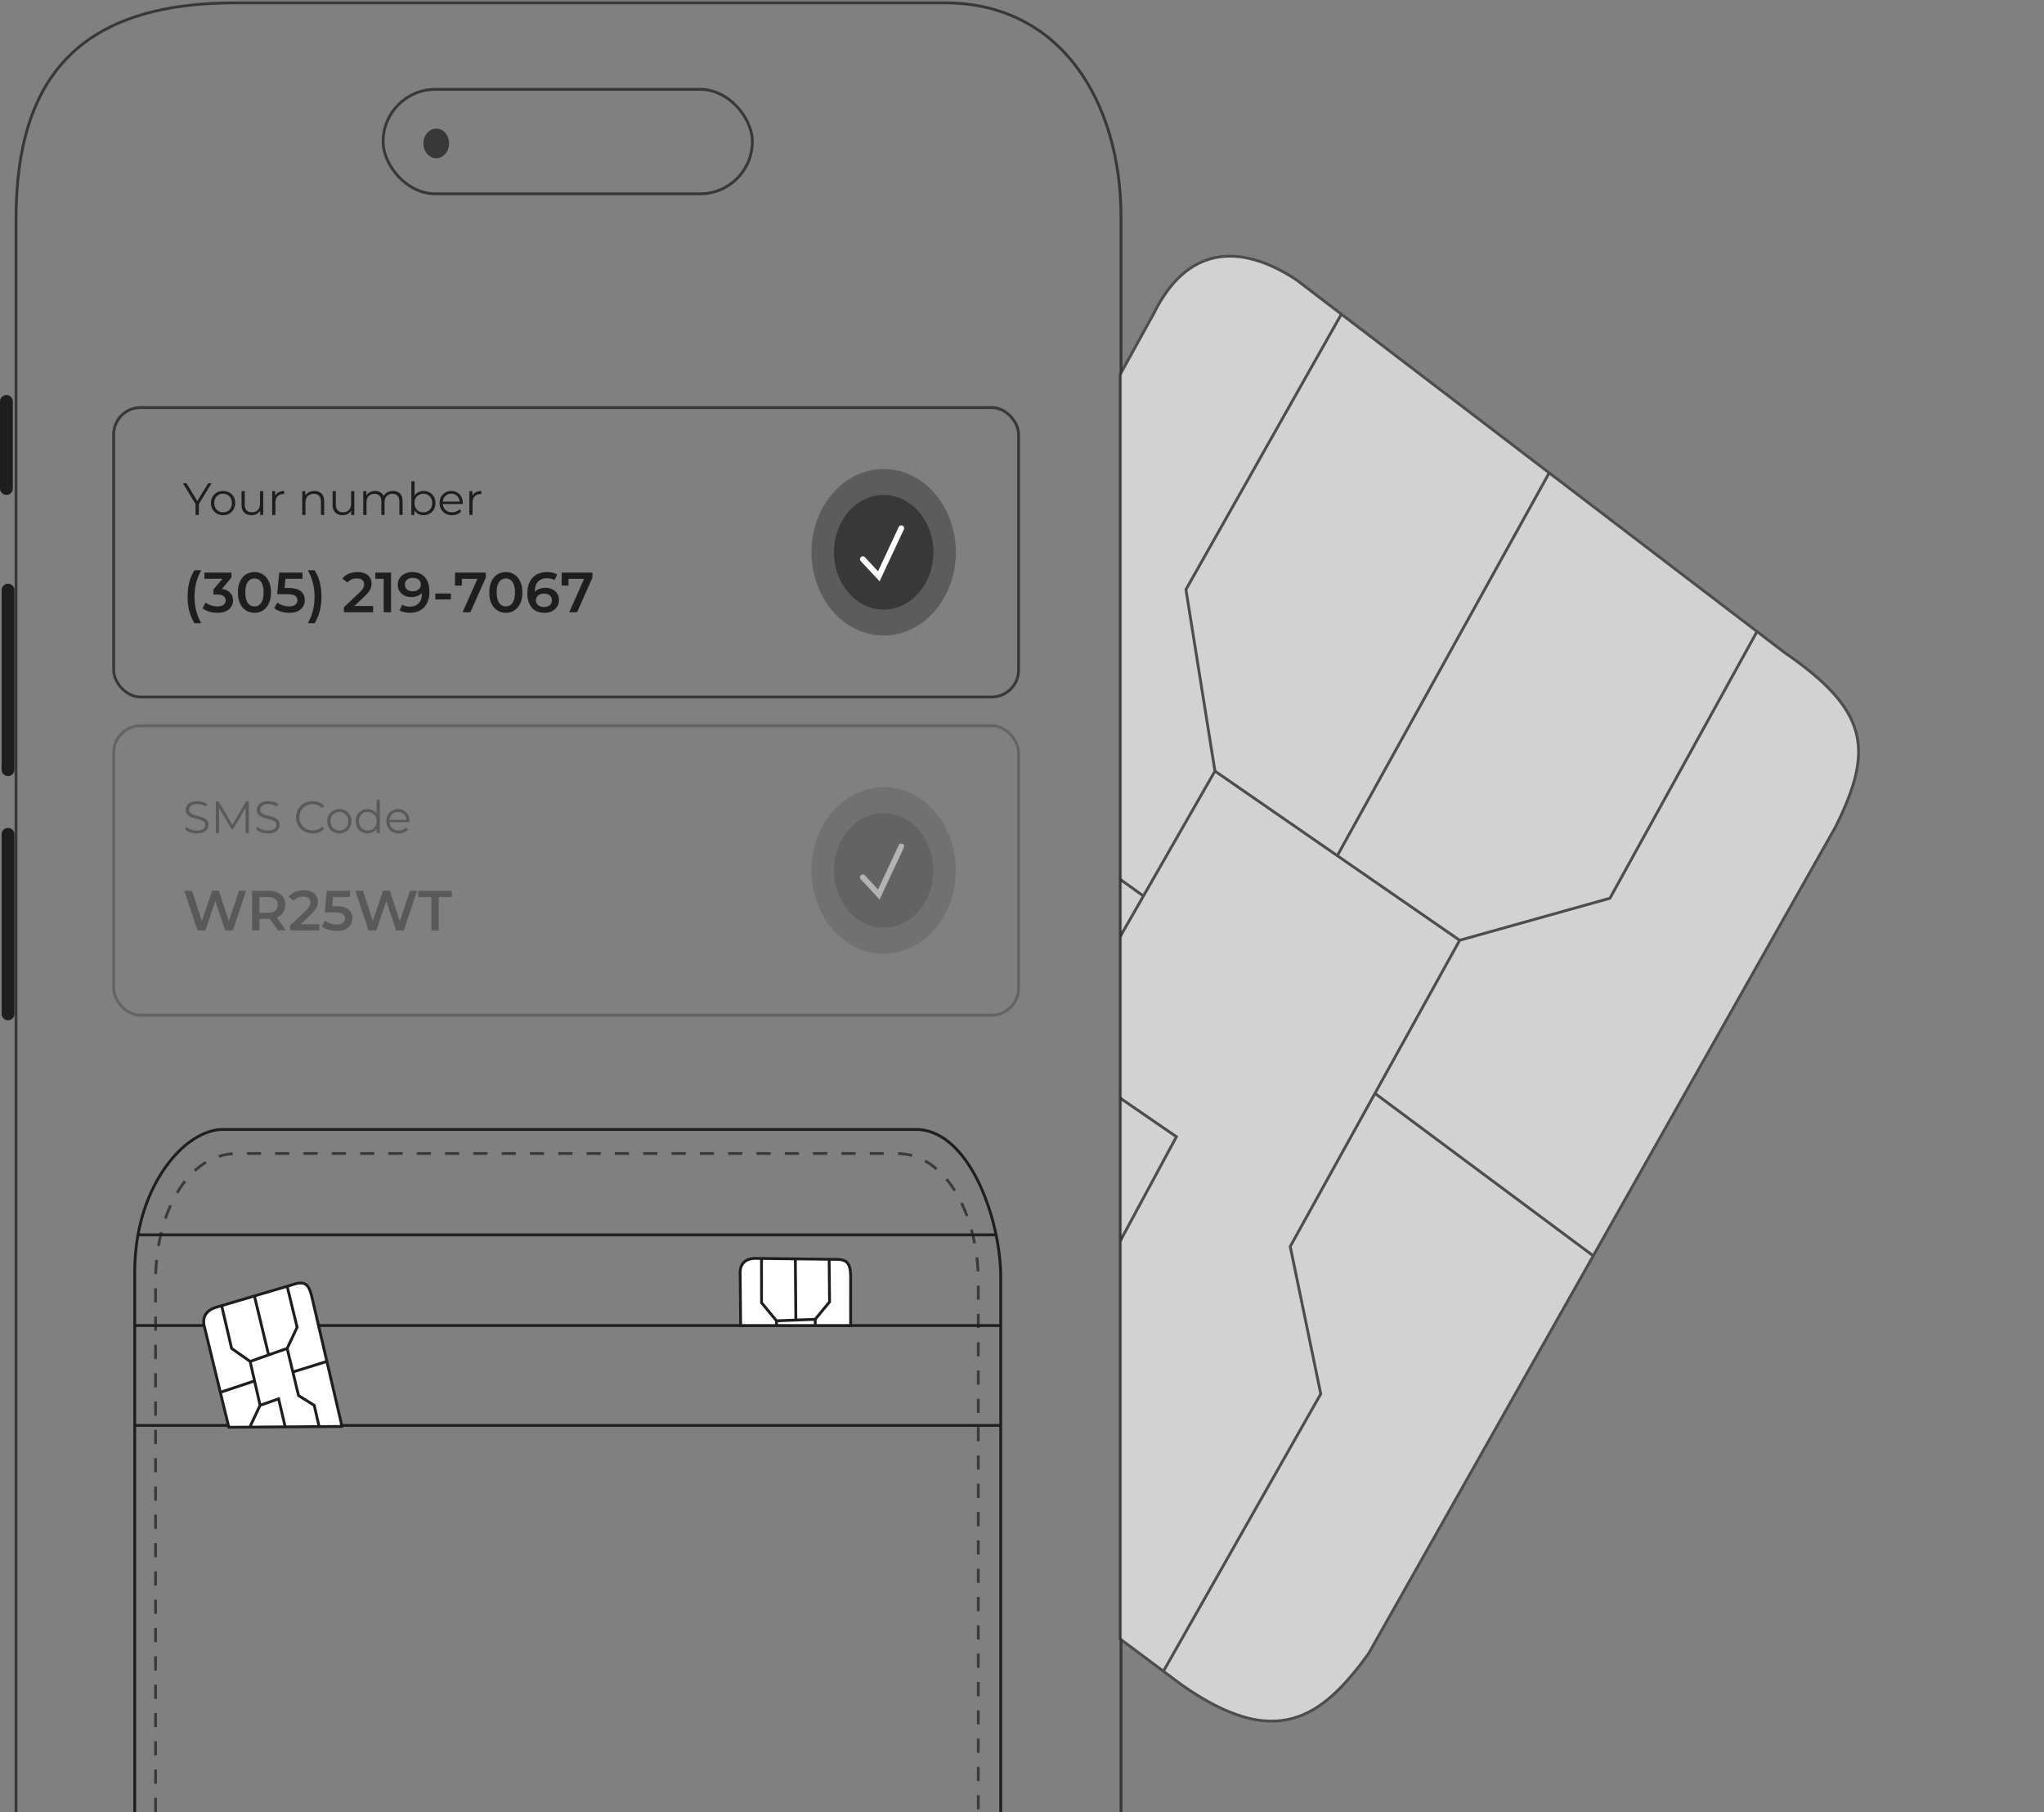 <svg width="722" height="640" viewBox="0 0 722 640" fill="none" xmlns="http://www.w3.org/2000/svg">
<rect x="0" y="0" width="722" height="640" fill="#808080" stroke="none"/>
<path d="M47.585 640V503.445M353.489 640V503.445M353.489 503.445H47.585M353.489 503.445V468.162M47.585 503.445V468.162M47.585 468.162V449.215C47.585 444.617 47.996 440.249 48.741 436.147M47.585 468.162H353.489M353.489 468.162V451.175C353.489 446.529 352.93 441.367 351.854 436.147M351.854 436.147C348.09 417.877 338.005 398.905 323.465 398.905L78.742 398.905C67.226 398.905 52.865 413.437 48.741 436.147M351.854 436.147H48.741" stroke="#1E1E1E"/>
<path opacity="0.7" d="M54.949 640V452.482C54.949 428.307 66.279 407.399 83.84 407.399H316.667C334.795 407.399 345.558 430.267 345.558 452.482V640" stroke="#1E1E1E" stroke-dasharray="5 5"/>
<path d="M0 141.781C0 140.53 1.014 139.515 2.266 139.515V139.515C3.517 139.515 4.532 140.53 4.532 141.781V172.531C4.532 173.783 3.517 174.797 2.266 174.797V174.797C1.014 174.797 0 173.783 0 172.531V141.781Z" fill="#1E1E1E"/>
<path d="M0.566 208.426C0.566 207.174 1.581 206.16 2.832 206.16V206.16C4.084 206.16 5.098 207.174 5.098 208.426V271.845C5.098 273.096 4.084 274.111 2.832 274.111V274.111C1.581 274.111 0.566 273.096 0.566 271.845V208.426Z" fill="#1E1E1E"/>
<path d="M0.566 294.671C0.566 293.419 1.581 292.405 2.832 292.405V292.405C4.084 292.405 5.098 293.419 5.098 294.671V358.09C5.098 359.341 4.084 360.356 2.832 360.356V360.356C1.581 360.356 0.566 359.341 0.566 358.09V294.671Z" fill="#1E1E1E"/>
<path d="M5.664 640V77.445C5.664 26.482 28.89 1 83.273 1H333.662C375.015 1 395.976 36.282 395.976 76.791V640" stroke="#383838"/>
<path d="M102.94 453.856C107.494 452.238 108.835 453.323 109.982 457.301L115.465 480.843L120.546 502.662C120.595 503.056 120.635 503.439 120.662 503.811L112.726 503.868L100.744 503.954L80.827 504.098L77.83 491.753L72.254 468.785C71.248 465.34 72.757 463.043 75.775 461.895L78.29 461.151L89.861 457.727L101.431 454.303L102.94 453.856Z" fill="white"/>
<path d="M78.29 461.151L75.775 461.895C72.757 463.043 71.248 465.34 72.254 468.785L77.83 491.753M78.29 461.151L81.812 476.25L88.351 480.843M78.29 461.151L89.861 457.727M88.351 480.843L94.891 478.546M88.351 480.843L89.916 487.734M101.431 476.25L104.952 468.785L101.431 454.303M101.431 476.25L94.891 478.546M101.431 476.25L103.443 484.575M101.431 454.303L102.94 453.856C107.494 452.238 108.835 453.323 109.982 457.301L115.465 480.843M101.431 454.303L89.861 457.727M89.861 457.727L94.891 478.546M91.873 496.346L88.351 503.811M91.873 496.346L98.412 494.05L100.744 503.954M91.873 496.346L89.916 487.734M77.83 491.753L89.916 487.734M77.83 491.753L80.827 504.098L100.744 503.954M103.443 484.575L105.455 492.901L110.988 496.346L112.726 503.868M103.443 484.575L115.465 480.843M115.465 480.843L120.546 502.662C120.595 503.056 120.635 503.439 120.662 503.811L112.726 503.868M100.744 503.954L112.726 503.868" stroke="#1E1E1E"/>
<path d="M294.434 444.79C299.197 444.587 300.248 446.035 300.464 450.22L300.473 468.162L287.971 468.162L274.279 468.162L261.62 468.162L261.444 450.05C261.246 446.422 263.219 444.654 266.392 444.446L268.988 444.478L280.932 444.624L292.876 444.771L294.434 444.79Z" fill="white"/>
<path d="M268.988 444.478L266.392 444.446C263.219 444.654 261.246 446.422 261.444 450.05L261.62 468.162L274.279 468.162M268.988 444.478L269.001 460.113L274.287 466.503M268.988 444.478L280.932 444.624M274.287 466.503L281.119 466.236M274.287 466.503L274.279 468.162M287.951 465.97L293.028 459.811L292.876 444.771M287.951 465.97L281.119 466.236M287.951 465.97L287.971 468.162M292.876 444.771L294.434 444.79C299.197 444.587 300.248 446.035 300.464 450.22L300.473 468.162L287.971 468.162M292.876 444.771L280.932 444.624M280.932 444.624L281.119 466.236M274.279 468.162L287.971 468.162" stroke="#1E1E1E"/>
<rect x="135.324" y="31.555" width="130.426" height="36.896" rx="18.448" stroke="#383838"/>
<ellipse cx="154.085" cy="50.657" rx="4.532" ry="5.227" fill="#383838"/>
<g opacity="0.7">
<path d="M630.201 230.364C660.391 251.082 661.809 264.938 648.423 291.952L562.783 443.544L483.41 584.045C466.654 607.192 450.436 618.281 417.4 595.076L410.954 590.268L395.629 578.84L395.629 438.432L395.629 387.797L395.629 330.894L395.629 310.546L395.629 132.328L407.525 110.779C419.053 87.308 437.482 85.425 457.853 98.778L473.811 110.962L547.219 167.008L620.626 223.053L630.201 230.364Z" fill="#F5F5F5"/>
<path d="M473.811 110.962L457.853 98.778C437.482 85.425 419.053 87.308 407.525 110.779L395.629 132.328L395.629 310.546M473.811 110.962L418.909 208.22L429.156 272.338M473.811 110.962L547.219 167.008M429.156 272.338L472.377 302.22M429.156 272.338L403.896 316.457M515.599 332.102L568.675 317.248L620.626 223.053M515.599 332.102L472.377 302.22M515.599 332.102L485.672 386.176M620.626 223.053L630.201 230.364C660.391 251.082 661.809 264.938 648.423 291.952L562.783 443.544M620.626 223.053L547.219 167.008M547.219 167.008L472.377 302.22M403.896 316.457L395.629 330.894M403.896 316.457L395.629 310.546M410.954 590.268L417.4 595.076C450.436 618.281 466.654 607.192 483.41 584.045L562.783 443.544M410.954 590.268L466.531 492.309L455.746 440.251L485.672 386.176M410.954 590.268L395.629 578.84L395.629 438.432M485.672 386.176L562.783 443.544M395.629 438.432L415.541 401.486L395.629 387.797L395.629 330.894M395.629 438.432L395.629 330.894M395.629 330.894L395.629 310.546" stroke="#383838"/>
</g>
<rect x="40.154" y="143.936" width="319.633" height="102.233" rx="9.5" stroke="#383838"/>
<path d="M69.076 181.877V177.717L69.348 178.453L64.596 170.677H65.86L70.036 177.509H69.364L73.54 170.677H74.724L69.972 178.453L70.244 177.717V181.877H69.076ZM78.791 181.957C77.981 181.957 77.25 181.776 76.599 181.413C75.959 181.04 75.453 180.533 75.079 179.893C74.706 179.243 74.519 178.501 74.519 177.669C74.519 176.827 74.706 176.085 75.079 175.445C75.453 174.805 75.959 174.304 76.599 173.941C77.239 173.579 77.97 173.397 78.791 173.397C79.623 173.397 80.359 173.579 80.999 173.941C81.65 174.304 82.156 174.805 82.519 175.445C82.892 176.085 83.079 176.827 83.079 177.669C83.079 178.501 82.892 179.243 82.519 179.893C82.156 180.533 81.65 181.04 80.999 181.413C80.349 181.776 79.612 181.957 78.791 181.957ZM78.791 180.949C79.399 180.949 79.938 180.816 80.407 180.549C80.876 180.272 81.245 179.888 81.511 179.397C81.788 178.896 81.927 178.32 81.927 177.669C81.927 177.008 81.788 176.432 81.511 175.941C81.245 175.451 80.876 175.072 80.407 174.805C79.938 174.528 79.404 174.389 78.807 174.389C78.21 174.389 77.677 174.528 77.207 174.805C76.738 175.072 76.365 175.451 76.087 175.941C75.81 176.432 75.671 177.008 75.671 177.669C75.671 178.32 75.81 178.896 76.087 179.397C76.365 179.888 76.738 180.272 77.207 180.549C77.677 180.816 78.204 180.949 78.791 180.949ZM88.871 181.957C88.156 181.957 87.532 181.824 86.999 181.557C86.465 181.291 86.049 180.891 85.751 180.357C85.463 179.824 85.319 179.157 85.319 178.357V173.477H86.454V178.229C86.454 179.125 86.673 179.803 87.111 180.261C87.558 180.709 88.183 180.933 88.983 180.933C89.569 180.933 90.076 180.816 90.502 180.581C90.94 180.336 91.27 179.984 91.495 179.525C91.729 179.067 91.847 178.517 91.847 177.877V173.477H92.983V181.877H91.894V179.573L92.07 179.989C91.804 180.608 91.388 181.093 90.823 181.445C90.268 181.787 89.617 181.957 88.871 181.957ZM96.148 181.877V173.477H97.237V175.765L97.124 175.365C97.359 174.725 97.754 174.24 98.308 173.909C98.863 173.568 99.551 173.397 100.372 173.397V174.501C100.33 174.501 100.287 174.501 100.244 174.501C100.202 174.491 100.159 174.485 100.116 174.485C99.231 174.485 98.538 174.757 98.037 175.301C97.535 175.835 97.284 176.597 97.284 177.589V181.877H96.148ZM111.046 173.397C111.728 173.397 112.326 173.531 112.838 173.797C113.36 174.053 113.766 174.448 114.054 174.981C114.352 175.515 114.502 176.187 114.502 176.997V181.877H113.366V177.109C113.366 176.224 113.142 175.557 112.694 175.109C112.256 174.651 111.638 174.421 110.838 174.421C110.24 174.421 109.718 174.544 109.27 174.789C108.832 175.024 108.491 175.371 108.246 175.829C108.011 176.277 107.894 176.821 107.894 177.461V181.877H106.758V173.477H107.846V175.781L107.67 175.349C107.936 174.741 108.363 174.267 108.95 173.925C109.536 173.573 110.235 173.397 111.046 173.397ZM121.042 181.957C120.328 181.957 119.704 181.824 119.17 181.557C118.637 181.291 118.221 180.891 117.922 180.357C117.634 179.824 117.49 179.157 117.49 178.357V173.477H118.626V178.229C118.626 179.125 118.845 179.803 119.282 180.261C119.73 180.709 120.354 180.933 121.154 180.933C121.741 180.933 122.248 180.816 122.674 180.581C123.112 180.336 123.442 179.984 123.666 179.525C123.901 179.067 124.018 178.517 124.018 177.877V173.477H125.154V181.877H124.066V179.573L124.242 179.989C123.976 180.608 123.56 181.093 122.994 181.445C122.44 181.787 121.789 181.957 121.042 181.957ZM138.816 173.397C139.499 173.397 140.091 173.531 140.592 173.797C141.104 174.053 141.499 174.448 141.776 174.981C142.064 175.515 142.208 176.187 142.208 176.997V181.877H141.072V177.109C141.072 176.224 140.859 175.557 140.432 175.109C140.016 174.651 139.424 174.421 138.656 174.421C138.08 174.421 137.579 174.544 137.152 174.789C136.736 175.024 136.411 175.371 136.176 175.829C135.952 176.277 135.84 176.821 135.84 177.461V181.877H134.704V177.109C134.704 176.224 134.491 175.557 134.064 175.109C133.638 174.651 133.04 174.421 132.272 174.421C131.707 174.421 131.211 174.544 130.784 174.789C130.358 175.024 130.027 175.371 129.792 175.829C129.568 176.277 129.456 176.821 129.456 177.461V181.877H128.32V173.477H129.408V175.749L129.232 175.349C129.488 174.741 129.899 174.267 130.464 173.925C131.04 173.573 131.718 173.397 132.496 173.397C133.318 173.397 134.016 173.605 134.592 174.021C135.168 174.427 135.542 175.04 135.712 175.861L135.264 175.685C135.51 175.003 135.942 174.453 136.56 174.037C137.19 173.611 137.942 173.397 138.816 173.397ZM149.625 181.957C148.889 181.957 148.228 181.792 147.641 181.461C147.054 181.12 146.59 180.629 146.249 179.989C145.908 179.349 145.737 178.576 145.737 177.669C145.737 176.752 145.908 175.979 146.249 175.349C146.601 174.709 147.07 174.224 147.657 173.893C148.244 173.563 148.9 173.397 149.625 173.397C150.425 173.397 151.14 173.579 151.769 173.941C152.409 174.293 152.91 174.789 153.273 175.429C153.636 176.069 153.817 176.816 153.817 177.669C153.817 178.512 153.636 179.259 153.273 179.909C152.91 180.549 152.409 181.051 151.769 181.413C151.14 181.776 150.425 181.957 149.625 181.957ZM145.289 181.877V170.005H146.425V175.957L146.265 177.653L146.377 179.349V181.877H145.289ZM149.545 180.949C150.142 180.949 150.676 180.816 151.145 180.549C151.614 180.272 151.988 179.888 152.265 179.397C152.542 178.896 152.681 178.32 152.681 177.669C152.681 177.008 152.542 176.432 152.265 175.941C151.988 175.451 151.614 175.072 151.145 174.805C150.676 174.528 150.142 174.389 149.545 174.389C148.948 174.389 148.409 174.528 147.929 174.805C147.46 175.072 147.086 175.451 146.809 175.941C146.542 176.432 146.409 177.008 146.409 177.669C146.409 178.32 146.542 178.896 146.809 179.397C147.086 179.888 147.46 180.272 147.929 180.549C148.409 180.816 148.948 180.949 149.545 180.949ZM159.701 181.957C158.826 181.957 158.058 181.776 157.397 181.413C156.735 181.04 156.218 180.533 155.845 179.893C155.471 179.243 155.285 178.501 155.285 177.669C155.285 176.837 155.461 176.101 155.813 175.461C156.175 174.821 156.666 174.32 157.285 173.957C157.914 173.584 158.618 173.397 159.397 173.397C160.186 173.397 160.885 173.579 161.493 173.941C162.111 174.293 162.597 174.795 162.949 175.445C163.301 176.085 163.477 176.827 163.477 177.669C163.477 177.723 163.471 177.781 163.461 177.845C163.461 177.899 163.461 177.957 163.461 178.021H156.149V177.173H162.853L162.405 177.509C162.405 176.901 162.271 176.363 162.005 175.893C161.749 175.413 161.397 175.04 160.949 174.773C160.501 174.507 159.983 174.373 159.397 174.373C158.821 174.373 158.303 174.507 157.845 174.773C157.386 175.04 157.029 175.413 156.773 175.893C156.517 176.373 156.389 176.923 156.389 177.541V177.717C156.389 178.357 156.527 178.923 156.805 179.413C157.093 179.893 157.487 180.272 157.989 180.549C158.501 180.816 159.082 180.949 159.733 180.949C160.245 180.949 160.719 180.859 161.157 180.677C161.605 180.496 161.989 180.219 162.309 179.845L162.949 180.581C162.575 181.029 162.106 181.371 161.541 181.605C160.986 181.84 160.373 181.957 159.701 181.957ZM165.789 181.877V173.477H166.877V175.765L166.765 175.365C167 174.725 167.394 174.24 167.949 173.909C168.504 173.568 169.192 173.397 170.013 173.397V174.501C169.97 174.501 169.928 174.501 169.885 174.501C169.842 174.491 169.8 174.485 169.757 174.485C168.872 174.485 168.178 174.757 167.677 175.301C167.176 175.835 166.925 176.597 166.925 177.589V181.877H165.789Z" fill="#1E1E1E"/>
<path d="M68.7 220.119C67.913 218.906 67.307 217.506 66.88 215.919C66.467 214.319 66.26 212.599 66.26 210.759C66.26 208.919 66.467 207.199 66.88 205.599C67.307 203.986 67.913 202.586 68.7 201.399H71.08C70.267 202.866 69.667 204.366 69.28 205.899C68.907 207.419 68.72 209.039 68.72 210.759C68.72 212.479 68.907 214.106 69.28 215.639C69.667 217.159 70.267 218.653 71.08 220.119H68.7ZM76.794 216.439C75.807 216.439 74.84 216.299 73.894 216.019C72.96 215.726 72.174 215.326 71.534 214.819L72.654 212.799C73.16 213.213 73.774 213.546 74.494 213.799C75.214 214.053 75.967 214.179 76.754 214.179C77.687 214.179 78.414 213.993 78.934 213.619C79.454 213.233 79.714 212.713 79.714 212.059C79.714 211.419 79.474 210.913 78.994 210.539C78.514 210.166 77.74 209.979 76.674 209.979H75.394V208.199L79.394 203.439L79.734 204.419H72.214V202.239H81.754V203.979L77.754 208.739L76.394 207.939H77.174C78.894 207.939 80.18 208.326 81.034 209.099C81.9 209.859 82.334 210.839 82.334 212.039C82.334 212.826 82.134 213.553 81.734 214.219C81.334 214.886 80.72 215.426 79.894 215.839C79.08 216.239 78.047 216.439 76.794 216.439ZM89.874 216.439C88.768 216.439 87.768 216.159 86.874 215.599C85.994 215.039 85.301 214.226 84.794 213.159C84.288 212.079 84.034 210.773 84.034 209.239C84.034 207.706 84.288 206.406 84.794 205.339C85.301 204.259 85.994 203.439 86.874 202.879C87.768 202.319 88.768 202.039 89.874 202.039C90.994 202.039 91.994 202.319 92.874 202.879C93.754 203.439 94.448 204.259 94.954 205.339C95.474 206.406 95.734 207.706 95.734 209.239C95.734 210.773 95.474 212.079 94.954 213.159C94.448 214.226 93.754 215.039 92.874 215.599C91.994 216.159 90.994 216.439 89.874 216.439ZM89.874 214.179C90.528 214.179 91.094 214.006 91.574 213.659C92.054 213.299 92.428 212.753 92.694 212.019C92.974 211.286 93.114 210.359 93.114 209.239C93.114 208.106 92.974 207.179 92.694 206.459C92.428 205.726 92.054 205.186 91.574 204.839C91.094 204.479 90.528 204.299 89.874 204.299C89.248 204.299 88.688 204.479 88.194 204.839C87.714 205.186 87.334 205.726 87.054 206.459C86.788 207.179 86.654 208.106 86.654 209.239C86.654 210.359 86.788 211.286 87.054 212.019C87.334 212.753 87.714 213.299 88.194 213.659C88.688 214.006 89.248 214.179 89.874 214.179ZM102.131 216.439C101.145 216.439 100.178 216.299 99.231 216.019C98.298 215.726 97.511 215.326 96.871 214.819L97.971 212.799C98.478 213.213 99.091 213.546 99.811 213.799C100.545 214.053 101.305 214.179 102.091 214.179C103.011 214.179 103.731 213.986 104.251 213.599C104.785 213.213 105.051 212.693 105.051 212.039C105.051 211.599 104.938 211.213 104.711 210.879C104.498 210.546 104.111 210.293 103.551 210.119C103.005 209.946 102.251 209.859 101.291 209.859H97.911L98.631 202.239H106.851V204.419H99.591L100.951 203.179L100.411 208.879L99.051 207.659H101.871C103.258 207.659 104.371 207.846 105.211 208.219C106.065 208.579 106.685 209.086 107.071 209.739C107.471 210.379 107.671 211.113 107.671 211.939C107.671 212.753 107.471 213.499 107.071 214.179C106.671 214.859 106.058 215.406 105.231 215.819C104.418 216.233 103.385 216.439 102.131 216.439ZM111.111 220.119H108.731C109.558 218.653 110.158 217.159 110.531 215.639C110.918 214.106 111.111 212.479 111.111 210.759C111.111 209.039 110.918 207.419 110.531 205.899C110.158 204.366 109.558 202.866 108.731 201.399H111.111C111.911 202.586 112.518 203.986 112.931 205.599C113.344 207.199 113.551 208.919 113.551 210.759C113.551 212.599 113.344 214.319 112.931 215.919C112.518 217.506 111.911 218.906 111.111 220.119ZM121.471 216.239V214.499L127.031 209.219C127.498 208.779 127.845 208.393 128.071 208.059C128.298 207.726 128.445 207.419 128.511 207.139C128.591 206.846 128.631 206.573 128.631 206.319C128.631 205.679 128.411 205.186 127.971 204.839C127.531 204.479 126.885 204.299 126.031 204.299C125.351 204.299 124.731 204.419 124.171 204.659C123.625 204.899 123.151 205.266 122.751 205.759L120.931 204.359C121.478 203.626 122.211 203.059 123.131 202.659C124.065 202.246 125.105 202.039 126.251 202.039C127.265 202.039 128.145 202.206 128.891 202.539C129.651 202.859 130.231 203.319 130.631 203.919C131.045 204.519 131.251 205.233 131.251 206.059C131.251 206.513 131.191 206.966 131.071 207.419C130.951 207.859 130.725 208.326 130.391 208.819C130.058 209.313 129.571 209.866 128.931 210.479L124.151 215.019L123.611 214.039H131.791V216.239H121.471ZM135.532 216.239V203.239L136.672 204.419H132.572V202.239H138.132V216.239H135.532ZM145.629 202.039C146.909 202.039 147.996 202.313 148.889 202.859C149.796 203.393 150.489 204.173 150.969 205.199C151.449 206.226 151.689 207.493 151.689 208.999C151.689 210.599 151.396 211.953 150.809 213.059C150.236 214.166 149.436 215.006 148.409 215.579C147.383 216.153 146.189 216.439 144.829 216.439C144.123 216.439 143.449 216.366 142.809 216.219C142.169 216.073 141.616 215.846 141.149 215.539L142.109 213.579C142.496 213.833 142.916 214.013 143.369 214.119C143.823 214.213 144.289 214.259 144.769 214.259C146.089 214.259 147.136 213.853 147.909 213.039C148.683 212.226 149.069 211.026 149.069 209.439C149.069 209.186 149.063 208.893 149.049 208.559C149.036 208.213 148.989 207.866 148.909 207.519L149.709 208.399C149.483 208.946 149.156 209.406 148.729 209.779C148.303 210.139 147.803 210.413 147.229 210.599C146.656 210.786 146.023 210.879 145.329 210.879C144.423 210.879 143.603 210.706 142.869 210.359C142.149 209.999 141.576 209.499 141.149 208.859C140.723 208.206 140.509 207.446 140.509 206.579C140.509 205.646 140.736 204.846 141.189 204.179C141.643 203.499 142.256 202.973 143.029 202.599C143.816 202.226 144.683 202.039 145.629 202.039ZM145.769 204.079C145.236 204.079 144.763 204.179 144.349 204.379C143.936 204.566 143.609 204.839 143.369 205.199C143.143 205.546 143.029 205.966 143.029 206.459C143.029 207.193 143.283 207.773 143.789 208.199C144.296 208.626 144.976 208.839 145.829 208.839C146.389 208.839 146.883 208.739 147.309 208.539C147.736 208.326 148.069 208.039 148.309 207.679C148.549 207.306 148.669 206.893 148.669 206.439C148.669 205.999 148.556 205.606 148.329 205.259C148.103 204.899 147.776 204.613 147.349 204.399C146.923 204.186 146.396 204.079 145.769 204.079ZM153.766 211.719V209.639H159.266V211.719H153.766ZM163.386 216.239L169.166 203.279L169.846 204.439H161.906L163.146 203.179V206.819H160.726V202.239H171.606V203.979L166.166 216.239H163.386ZM178.663 216.439C177.557 216.439 176.557 216.159 175.663 215.599C174.783 215.039 174.09 214.226 173.583 213.159C173.077 212.079 172.823 210.773 172.823 209.239C172.823 207.706 173.077 206.406 173.583 205.339C174.09 204.259 174.783 203.439 175.663 202.879C176.557 202.319 177.557 202.039 178.663 202.039C179.783 202.039 180.783 202.319 181.663 202.879C182.543 203.439 183.237 204.259 183.743 205.339C184.263 206.406 184.523 207.706 184.523 209.239C184.523 210.773 184.263 212.079 183.743 213.159C183.237 214.226 182.543 215.039 181.663 215.599C180.783 216.159 179.783 216.439 178.663 216.439ZM178.663 214.179C179.317 214.179 179.883 214.006 180.363 213.659C180.843 213.299 181.217 212.753 181.483 212.019C181.763 211.286 181.903 210.359 181.903 209.239C181.903 208.106 181.763 207.179 181.483 206.459C181.217 205.726 180.843 205.186 180.363 204.839C179.883 204.479 179.317 204.299 178.663 204.299C178.037 204.299 177.477 204.479 176.983 204.839C176.503 205.186 176.123 205.726 175.843 206.459C175.577 207.179 175.443 208.106 175.443 209.239C175.443 210.359 175.577 211.286 175.843 212.019C176.123 212.753 176.503 213.299 176.983 213.659C177.477 214.006 178.037 214.179 178.663 214.179ZM192.34 216.439C191.074 216.439 189.987 216.173 189.08 215.639C188.174 215.093 187.48 214.306 187 213.279C186.52 212.253 186.28 210.986 186.28 209.479C186.28 207.879 186.567 206.526 187.14 205.419C187.727 204.313 188.534 203.473 189.56 202.899C190.6 202.326 191.794 202.039 193.14 202.039C193.847 202.039 194.52 202.113 195.16 202.259C195.814 202.406 196.367 202.633 196.82 202.939L195.86 204.899C195.474 204.646 195.054 204.473 194.6 204.379C194.16 204.273 193.694 204.219 193.2 204.219C191.88 204.219 190.834 204.626 190.06 205.439C189.287 206.253 188.9 207.453 188.9 209.039C188.9 209.293 188.907 209.593 188.92 209.939C188.934 210.273 188.98 210.613 189.06 210.959L188.26 210.079C188.5 209.533 188.827 209.079 189.24 208.719C189.667 208.346 190.167 208.066 190.74 207.879C191.327 207.693 191.96 207.599 192.64 207.599C193.56 207.599 194.38 207.779 195.1 208.139C195.82 208.486 196.394 208.986 196.82 209.639C197.247 210.279 197.46 211.033 197.46 211.899C197.46 212.819 197.234 213.619 196.78 214.299C196.327 214.979 195.714 215.506 194.94 215.879C194.167 216.253 193.3 216.439 192.34 216.439ZM192.2 214.399C192.734 214.399 193.207 214.306 193.62 214.119C194.034 213.919 194.354 213.639 194.58 213.279C194.82 212.919 194.94 212.499 194.94 212.019C194.94 211.286 194.687 210.706 194.18 210.279C193.674 209.853 192.994 209.639 192.14 209.639C191.58 209.639 191.087 209.746 190.66 209.959C190.247 210.159 189.914 210.439 189.66 210.799C189.42 211.159 189.3 211.573 189.3 212.039C189.3 212.466 189.414 212.859 189.64 213.219C189.867 213.579 190.194 213.866 190.62 214.079C191.06 214.293 191.587 214.399 192.2 214.399ZM201.062 216.239L206.842 203.279L207.522 204.439H199.582L200.822 203.179V206.819H198.402V202.239H209.282V203.979L203.842 216.239H201.062Z" fill="#1E1E1E"/>
<ellipse opacity="0.5" cx="312.136" cy="195.052" rx="25.492" ry="29.402" fill="#383838"/>
<ellipse cx="312.136" cy="195.052" rx="17.561" ry="20.255" fill="#383838"/>
<path d="M304.772 197.479L310.419 203.546L314.393 195.052L318.367 186.558" stroke="white" stroke-width="2" stroke-linecap="round"/>
<g opacity="0.4">
<rect x="40.154" y="256.316" width="319.633" height="102.233" rx="9.5" stroke="#383838"/>
<path d="M69.492 294.353C68.66 294.353 67.86 294.22 67.092 293.953C66.335 293.676 65.748 293.324 65.332 292.897L65.796 291.985C66.191 292.369 66.719 292.695 67.38 292.961C68.052 293.217 68.756 293.345 69.492 293.345C70.196 293.345 70.767 293.26 71.204 293.089C71.652 292.908 71.977 292.668 72.18 292.369C72.393 292.071 72.5 291.74 72.5 291.377C72.5 290.94 72.372 290.588 72.116 290.321C71.871 290.055 71.545 289.847 71.14 289.697C70.735 289.537 70.287 289.399 69.796 289.281C69.305 289.164 68.815 289.041 68.324 288.913C67.833 288.775 67.38 288.593 66.964 288.369C66.559 288.145 66.228 287.852 65.972 287.489C65.727 287.116 65.604 286.631 65.604 286.033C65.604 285.479 65.748 284.972 66.036 284.513C66.335 284.044 66.788 283.671 67.396 283.393C68.004 283.105 68.783 282.961 69.732 282.961C70.361 282.961 70.985 283.052 71.604 283.233C72.223 283.404 72.756 283.644 73.204 283.953L72.804 284.897C72.324 284.577 71.812 284.343 71.268 284.193C70.735 284.044 70.217 283.969 69.716 283.969C69.044 283.969 68.489 284.06 68.052 284.241C67.615 284.423 67.289 284.668 67.076 284.977C66.873 285.276 66.772 285.617 66.772 286.001C66.772 286.439 66.895 286.791 67.14 287.057C67.396 287.324 67.727 287.532 68.132 287.681C68.548 287.831 69.001 287.964 69.492 288.081C69.983 288.199 70.468 288.327 70.948 288.465C71.439 288.604 71.887 288.785 72.292 289.009C72.708 289.223 73.039 289.511 73.284 289.873C73.54 290.236 73.668 290.711 73.668 291.297C73.668 291.841 73.519 292.348 73.22 292.817C72.921 293.276 72.463 293.649 71.844 293.937C71.236 294.215 70.452 294.353 69.492 294.353ZM76.248 294.257V283.057H77.224L82.344 291.793H81.832L86.904 283.057H87.88V294.257H86.744V284.833H87.016L82.344 292.833H81.784L77.08 284.833H77.384V294.257H76.248ZM94.617 294.353C93.785 294.353 92.985 294.22 92.217 293.953C91.46 293.676 90.873 293.324 90.457 292.897L90.921 291.985C91.316 292.369 91.844 292.695 92.505 292.961C93.177 293.217 93.881 293.345 94.617 293.345C95.321 293.345 95.892 293.26 96.329 293.089C96.777 292.908 97.102 292.668 97.305 292.369C97.518 292.071 97.625 291.74 97.625 291.377C97.625 290.94 97.497 290.588 97.241 290.321C96.996 290.055 96.67 289.847 96.265 289.697C95.86 289.537 95.412 289.399 94.921 289.281C94.43 289.164 93.94 289.041 93.449 288.913C92.958 288.775 92.505 288.593 92.089 288.369C91.684 288.145 91.353 287.852 91.097 287.489C90.852 287.116 90.729 286.631 90.729 286.033C90.729 285.479 90.873 284.972 91.161 284.513C91.46 284.044 91.913 283.671 92.521 283.393C93.129 283.105 93.908 282.961 94.857 282.961C95.486 282.961 96.11 283.052 96.729 283.233C97.348 283.404 97.881 283.644 98.329 283.953L97.929 284.897C97.449 284.577 96.937 284.343 96.393 284.193C95.86 284.044 95.342 283.969 94.841 283.969C94.169 283.969 93.614 284.06 93.177 284.241C92.74 284.423 92.414 284.668 92.201 284.977C91.998 285.276 91.897 285.617 91.897 286.001C91.897 286.439 92.02 286.791 92.265 287.057C92.521 287.324 92.852 287.532 93.257 287.681C93.673 287.831 94.126 287.964 94.617 288.081C95.108 288.199 95.593 288.327 96.073 288.465C96.564 288.604 97.012 288.785 97.417 289.009C97.833 289.223 98.164 289.511 98.409 289.873C98.665 290.236 98.793 290.711 98.793 291.297C98.793 291.841 98.644 292.348 98.345 292.817C98.046 293.276 97.588 293.649 96.969 293.937C96.361 294.215 95.577 294.353 94.617 294.353ZM110.424 294.353C109.582 294.353 108.803 294.215 108.088 293.937C107.374 293.649 106.755 293.249 106.232 292.737C105.71 292.225 105.299 291.623 105 290.929C104.712 290.236 104.568 289.479 104.568 288.657C104.568 287.836 104.712 287.079 105 286.385C105.299 285.692 105.71 285.089 106.232 284.577C106.766 284.065 107.39 283.671 108.104 283.393C108.819 283.105 109.598 282.961 110.44 282.961C111.251 282.961 112.014 283.1 112.728 283.377C113.443 283.644 114.046 284.049 114.536 284.593L113.784 285.345C113.326 284.876 112.819 284.54 112.264 284.337C111.71 284.124 111.112 284.017 110.472 284.017C109.8 284.017 109.176 284.135 108.6 284.369C108.024 284.593 107.523 284.919 107.096 285.345C106.67 285.761 106.334 286.252 106.088 286.817C105.854 287.372 105.736 287.985 105.736 288.657C105.736 289.329 105.854 289.948 106.088 290.513C106.334 291.068 106.67 291.559 107.096 291.985C107.523 292.401 108.024 292.727 108.6 292.961C109.176 293.185 109.8 293.297 110.472 293.297C111.112 293.297 111.71 293.191 112.264 292.977C112.819 292.764 113.326 292.423 113.784 291.953L114.536 292.705C114.046 293.249 113.443 293.66 112.728 293.937C112.014 294.215 111.246 294.353 110.424 294.353ZM119.869 294.337C119.059 294.337 118.328 294.156 117.677 293.793C117.037 293.42 116.531 292.913 116.157 292.273C115.784 291.623 115.597 290.881 115.597 290.049C115.597 289.207 115.784 288.465 116.157 287.825C116.531 287.185 117.037 286.684 117.677 286.321C118.317 285.959 119.048 285.777 119.869 285.777C120.701 285.777 121.437 285.959 122.077 286.321C122.728 286.684 123.235 287.185 123.597 287.825C123.971 288.465 124.157 289.207 124.157 290.049C124.157 290.881 123.971 291.623 123.597 292.273C123.235 292.913 122.728 293.42 122.077 293.793C121.427 294.156 120.691 294.337 119.869 294.337ZM119.869 293.329C120.477 293.329 121.016 293.196 121.485 292.929C121.955 292.652 122.323 292.268 122.589 291.777C122.867 291.276 123.005 290.7 123.005 290.049C123.005 289.388 122.867 288.812 122.589 288.321C122.323 287.831 121.955 287.452 121.485 287.185C121.016 286.908 120.483 286.769 119.885 286.769C119.288 286.769 118.755 286.908 118.285 287.185C117.816 287.452 117.443 287.831 117.165 288.321C116.888 288.812 116.749 289.388 116.749 290.049C116.749 290.7 116.888 291.276 117.165 291.777C117.443 292.268 117.816 292.652 118.285 292.929C118.755 293.196 119.283 293.329 119.869 293.329ZM129.821 294.337C129.021 294.337 128.301 294.156 127.661 293.793C127.031 293.431 126.535 292.929 126.173 292.289C125.81 291.639 125.629 290.892 125.629 290.049C125.629 289.196 125.81 288.449 126.173 287.809C126.535 287.169 127.031 286.673 127.661 286.321C128.301 285.959 129.021 285.777 129.821 285.777C130.557 285.777 131.213 285.943 131.789 286.273C132.375 286.604 132.839 287.089 133.181 287.729C133.533 288.359 133.709 289.132 133.709 290.049C133.709 290.956 133.538 291.729 133.197 292.369C132.855 293.009 132.391 293.5 131.805 293.841C131.229 294.172 130.567 294.337 129.821 294.337ZM129.901 293.329C130.498 293.329 131.031 293.196 131.501 292.929C131.981 292.652 132.354 292.268 132.621 291.777C132.898 291.276 133.037 290.7 133.037 290.049C133.037 289.388 132.898 288.812 132.621 288.321C132.354 287.831 131.981 287.452 131.501 287.185C131.031 286.908 130.498 286.769 129.901 286.769C129.314 286.769 128.786 286.908 128.317 287.185C127.847 287.452 127.474 287.831 127.197 288.321C126.919 288.812 126.781 289.388 126.781 290.049C126.781 290.7 126.919 291.276 127.197 291.777C127.474 292.268 127.847 292.652 128.317 292.929C128.786 293.196 129.314 293.329 129.901 293.329ZM133.069 294.257V291.729L133.181 290.033L133.021 288.337V282.385H134.157V294.257H133.069ZM140.888 294.337C140.014 294.337 139.246 294.156 138.584 293.793C137.923 293.42 137.406 292.913 137.032 292.273C136.659 291.623 136.472 290.881 136.472 290.049C136.472 289.217 136.648 288.481 137 287.841C137.363 287.201 137.854 286.7 138.472 286.337C139.102 285.964 139.806 285.777 140.584 285.777C141.374 285.777 142.072 285.959 142.68 286.321C143.299 286.673 143.784 287.175 144.136 287.825C144.488 288.465 144.664 289.207 144.664 290.049C144.664 290.103 144.659 290.161 144.648 290.225C144.648 290.279 144.648 290.337 144.648 290.401H137.336V289.553H144.04L143.592 289.889C143.592 289.281 143.459 288.743 143.192 288.273C142.936 287.793 142.584 287.42 142.136 287.153C141.688 286.887 141.171 286.753 140.584 286.753C140.008 286.753 139.491 286.887 139.032 287.153C138.574 287.42 138.216 287.793 137.96 288.273C137.704 288.753 137.576 289.303 137.576 289.921V290.097C137.576 290.737 137.715 291.303 137.992 291.793C138.28 292.273 138.675 292.652 139.176 292.929C139.688 293.196 140.27 293.329 140.92 293.329C141.432 293.329 141.907 293.239 142.344 293.057C142.792 292.876 143.176 292.599 143.496 292.225L144.136 292.961C143.763 293.409 143.294 293.751 142.728 293.985C142.174 294.22 141.56 294.337 140.888 294.337Z" fill="#1E1E1E"/>
<path d="M69.76 328.619L65.12 314.619H67.82L71.96 327.279H70.62L74.92 314.619H77.32L81.5 327.279H80.2L84.44 314.619H86.92L82.28 328.619H79.52L75.7 317.199H76.42L72.54 328.619H69.76ZM89.038 328.619V314.619H94.798C96.038 314.619 97.098 314.819 97.978 315.219C98.871 315.619 99.558 316.192 100.038 316.939C100.518 317.686 100.758 318.572 100.758 319.599C100.758 320.626 100.518 321.512 100.038 322.259C99.558 322.992 98.871 323.559 97.978 323.959C97.098 324.346 96.038 324.539 94.798 324.539H90.478L91.638 323.359V328.619H89.038ZM98.198 328.619L94.658 323.539H97.438L100.998 328.619H98.198ZM91.638 323.639L90.478 322.399H94.678C95.825 322.399 96.685 322.152 97.258 321.659C97.845 321.166 98.138 320.479 98.138 319.599C98.138 318.706 97.845 318.019 97.258 317.539C96.685 317.059 95.825 316.819 94.678 316.819H90.478L91.638 315.539V323.639ZM102.487 328.619V326.879L108.047 321.599C108.514 321.159 108.86 320.772 109.087 320.439C109.314 320.106 109.46 319.799 109.527 319.519C109.607 319.226 109.647 318.952 109.647 318.699C109.647 318.059 109.427 317.566 108.987 317.219C108.547 316.859 107.9 316.679 107.047 316.679C106.367 316.679 105.747 316.799 105.187 317.039C104.64 317.279 104.167 317.646 103.767 318.139L101.947 316.739C102.494 316.006 103.227 315.439 104.147 315.039C105.08 314.626 106.12 314.419 107.267 314.419C108.28 314.419 109.16 314.586 109.907 314.919C110.667 315.239 111.247 315.699 111.647 316.299C112.06 316.899 112.267 317.612 112.267 318.439C112.267 318.892 112.207 319.346 112.087 319.799C111.967 320.239 111.74 320.706 111.407 321.199C111.074 321.692 110.587 322.246 109.947 322.859L105.167 327.399L104.627 326.419H112.807V328.619H102.487ZM118.948 328.819C117.961 328.819 116.994 328.679 116.048 328.399C115.114 328.106 114.328 327.706 113.688 327.199L114.788 325.179C115.294 325.592 115.908 325.926 116.628 326.179C117.361 326.432 118.121 326.559 118.908 326.559C119.828 326.559 120.548 326.366 121.068 325.979C121.601 325.592 121.868 325.072 121.868 324.419C121.868 323.979 121.754 323.592 121.528 323.259C121.314 322.926 120.928 322.672 120.368 322.499C119.821 322.326 119.068 322.239 118.108 322.239H114.728L115.448 314.619H123.668V316.799H116.408L117.768 315.559L117.228 321.259L115.868 320.039H118.688C120.074 320.039 121.188 320.226 122.028 320.599C122.881 320.959 123.501 321.466 123.888 322.119C124.288 322.759 124.488 323.492 124.488 324.319C124.488 325.132 124.288 325.879 123.888 326.559C123.488 327.239 122.874 327.786 122.048 328.199C121.234 328.612 120.201 328.819 118.948 328.819ZM130.151 328.619L125.511 314.619H128.211L132.351 327.279H131.011L135.311 314.619H137.711L141.891 327.279H140.591L144.831 314.619H147.311L142.671 328.619H139.911L136.091 317.199H136.811L132.931 328.619H130.151ZM152.366 328.619V316.819H147.726V314.619H159.606V316.819H154.966V328.619H152.366Z" fill="#1E1E1E"/>
<ellipse opacity="0.5" cx="312.136" cy="307.432" rx="25.492" ry="29.402" fill="#383838"/>
<ellipse cx="312.136" cy="307.432" rx="17.561" ry="20.255" fill="#383838"/>
<path d="M304.772 309.859L310.419 315.926L314.393 307.432L318.367 298.938" stroke="white" stroke-width="2" stroke-linecap="round"/>
</g>
</svg>
